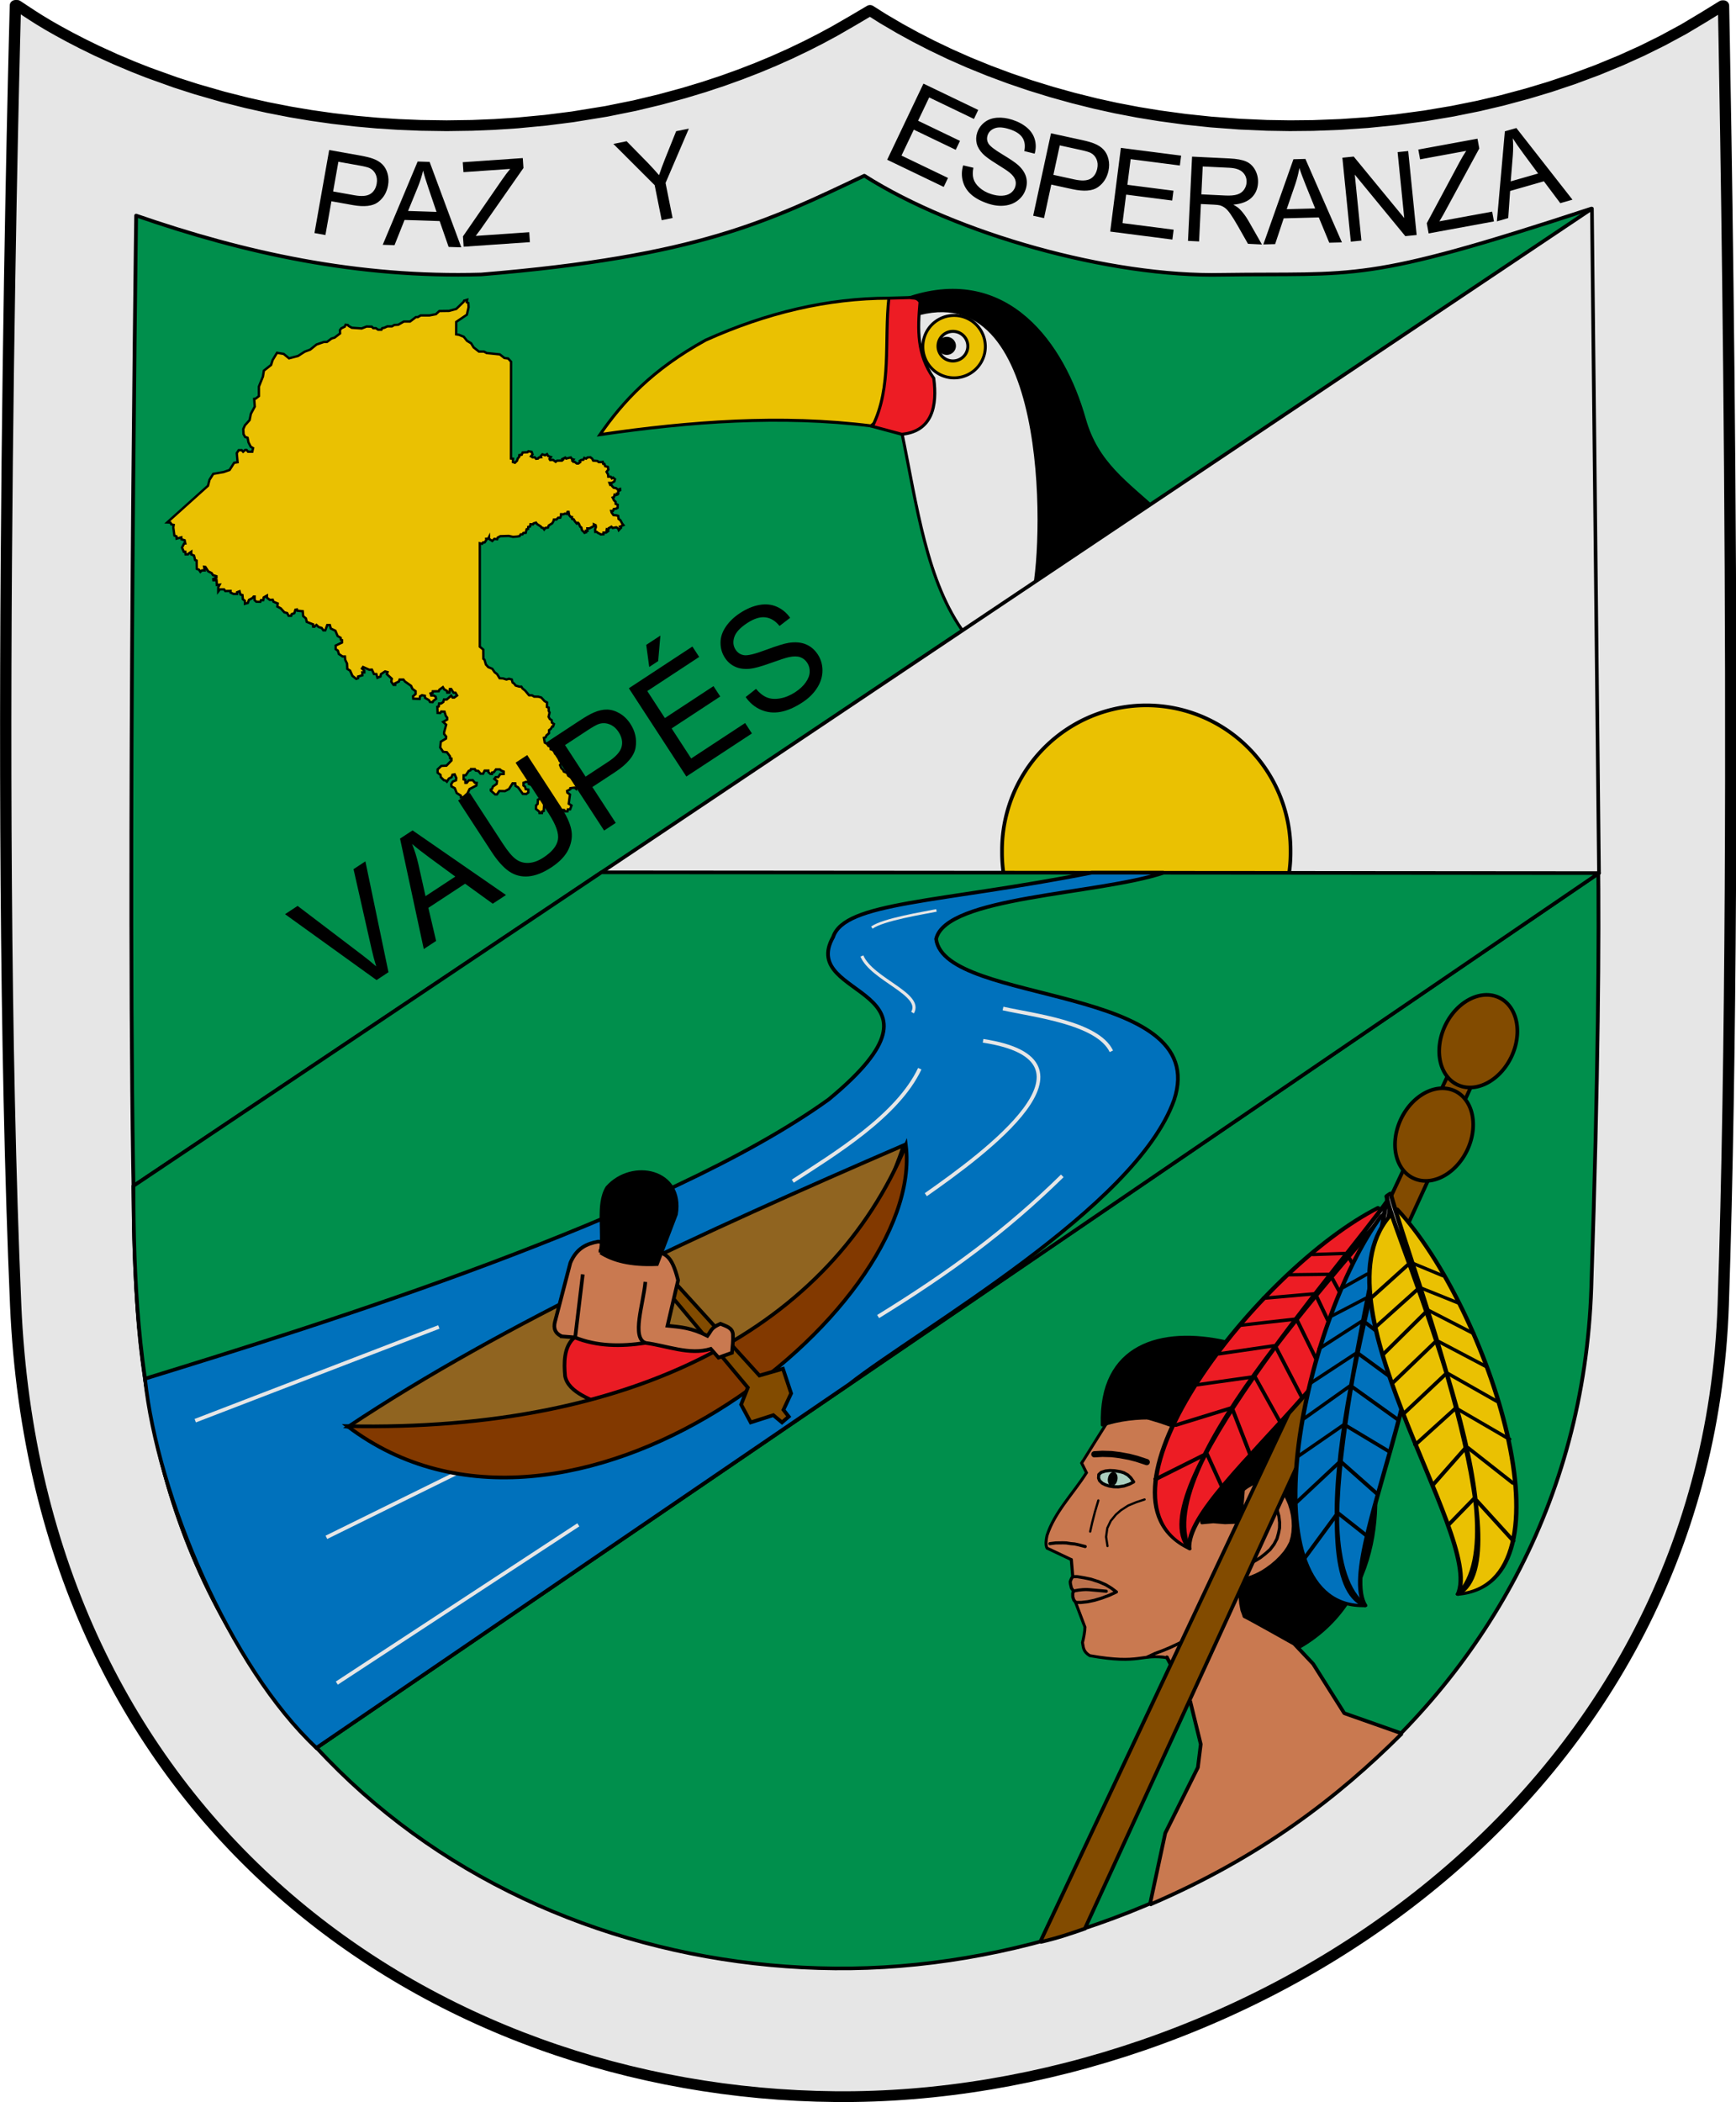 <svg fill-rule="evenodd" height="570.357" viewBox="0 0 183.071 221.236" width="471.214" xmlns="http://www.w3.org/2000/svg"><g stroke="#000"><path d="m26.401 18.912s-1.687 63.242.02 104.734c1.708 41.493 31.733 63.513 63.017 63.809 31.284.295 66.945-23.413 68.233-63.845 1.288-40.432.021-104.673.021-104.673l-.086 0-1.445.933-1.534.961-1.634.926-1.55.805-1.63.774-1.813.783-1.865.729-1.81.635-1.721.543-1.929.543-1.823.45-1.989.421-2.123.375-2.249.316-2.152.225-2.077.15-2.126.085-1.78.018-1.754-.029-2.105-.097-2.217-.174-1.976-.219-1.95-.278-1.655-.283-1.686-.337-1.589-.367-1.73-.453-1.648-.481-1.657-.536-1.594-.569-1.537-.601-1.598-.681-1.449-.673-1.363-.684-1.252-.674-1.217-.699-1.308-.805-.981-.652-1.347.834-1.373.83-1.064.602-1.101.589-1.252.629-1.256.589-1.228.537-1.344.547-1.351.51-1.465.509-1.536.486-1.827.521-1.938.487-2.185.464-2.602.443-2.056.274-2.202.219-1.717.119-1.746.075-1.955.029-2.004-.03-1.694-.072-1.638-.112-1.657-.156-1.759-.213-1.685-.251-1.567-.276-1.742-.356-1.627-.381-1.814-.482-2.079-.628-1.576-.532-2.089-.787-1.153-.476-1.386-.613-1.429-.683-1.112-.571-.963-.523-.858-.489-.773-.46-.725-.459-.489-.326-.469-.321-.721-.501h-.132z" fill="#e6e6e6" stroke-linecap="round" stroke-linejoin="round" stroke-width=".868" transform="matrix(1.372 0 0 1.308 -34.598 -24.344)"/><g fill="#008f4c" fill-rule="evenodd" stroke-linecap="round" stroke-linejoin="round" stroke-width=".338" transform="matrix(1.169 0 0 1.124 -16.505 -4.144)"><path d="m26.421 124.337c1.708 41.493 31.733 63.513 63.017 63.809 31.284.295 66.945-23.413 68.233-63.845 1.288-40.432.266-50.716.266-50.716z"/><path d="m26.401 23.747s-.996 75.887.02 100.59l131.221-92.478c-.088-5.495.024-8.765.024-8.765-20.641 7.06-21.062 6.02-33.31 6.206-10.05.238-23.987-3.822-32.266-9.293-8.643 4.265-15.014 7.591-34.552 9.263-11.16.335-21.361-2.005-31.137-5.523z"/></g><g transform="matrix(1.074 0 0 1.08 164.522 -39.641)"><g fill-rule="evenodd"><g stroke-width=".295"><path d="m-58.411 98.458c-3.815-5.053-4.751-12.624-6.228-19.721l.923-12.917 8.303 1.692 11.734 21.825z" fill="#e6e6e6"/><path d="m-67.678 78.11c-8.834-1.097-17.766-.425-26.601.857 2.226-3.199 5.102-6.333 10.38-9.226 5.997-2.684 11.994-4.086 17.992-4.095-.026 1.786 3.695 8.507-1.771 12.464z" fill="#eac102"/><path d="m-51.699 94.343c1.161-5.451 1.649-31.187-11.786-27.024l-.346-1.73c9.587-3.097 15.05 4.577 17.115 11.853 1.233 4.343 4.098 6.174 7.335 9.137z"/></g><path d="m-67.522 78.16c1.94-3.826 1.136-8.384 1.622-12.598l-.007.083 2.076-.057c.34.096.644-.072.983.416-.246 2.764-.306 5.146 1.346 7.462.365 2.659-.128 5.181-3.14 5.464z" fill="#ed1c24" stroke-width=".295"/></g><g fill-rule="nonzero" stroke-linecap="round" stroke-linejoin="round"><path d="m-56.732 74.038a1.325 1.305 0 1 1 -2.65 0 1.325 1.305 0 1 1 2.65 0z" fill="#eac102" stroke-width=".124" transform="matrix(2.315 0 0 2.335 74.898 -102.501)"/><path d="m-56.732 74.038a1.325 1.305 0 1 1 -2.65 0 1.325 1.305 0 1 1 2.65 0z" fill="#e6e6e6" stroke-width=".267" transform="matrix(1.105 0 0 1.107 4.534 -11.63)"/><path d="m-56.732 74.038a1.325 1.305 0 1 1 -2.65 0 1.325 1.305 0 1 1 2.65 0z" stroke-width=".295" transform="matrix(.613 0 0 .607 -24.637 25.36)"/></g></g><g stroke-linejoin="round"><path d="m167.879 21.819-153.804 103.02c.04 19.313 1.784 39.943 19.293 59.245l135.254-92.22z" fill="#e6e6e6" fill-rule="evenodd" stroke-width=".383"/><path d="m136.097 89.581a15.214 15.276 0 1 1 -30.427 0 15.214 15.276 0 1 1 30.427 0z" fill="#eac102" fill-rule="nonzero" stroke-linecap="round" stroke-width=".387"/></g></g><g fill-rule="evenodd"><path d="m63.425 91.783-49.351 33.056c.04 19.313 1.784 39.943 19.293 59.245l135.254-92.22z" fill="#008f4c" stroke="#000" stroke-linejoin="round" stroke-width=".383"/><path d="m929.315 1062.146-4.773 4.596-4.596 1.238-6.187.088-2.21 2.033-4.154.795h-5.568l-1.856 1.061h-1.237l-3.712 2.829h-3.977l-3.536 2.033-2.563.177-1.503.884h-2.917l-1.945.884-1.326.265-.53.972h-2.121l-1.414-.972h-1.679l-.972-.972-3.27-.088-3.182 1.237-6.276-.442-2.033-1.149-.53-.619-1.414-.177-.53 1.237-2.21 1.061-.884 1.149.088 2.121-3.447 2.652-2.033.619-2.828 2.121-2.121.088-4.596 1.591-4.066 3.27-3.536 1.326-4.243 2.74-5.745 1.503-3.447-2.829-4.243-.707-2.828 4.685-.972 3.094-4.596 3.624-.619 3.801-2.563 6.364v6.099l-2.033 1.591-.972.177.354 4.95-2.475 4.596-.795 3.978-3.005 3.359-1.061 2.386.177 3.27.972 1.768 1.591.53.619 3.005 1.414 2.74 1.503.884-.53 2.298h-2.652l-.972-1.149h-.884l-1.326 1.149-.884-.972h-1.945l-1.237 1.856.53 5.834-2.21.354-2.917 4.596-3.801 1.326-6.638 1.162-2.406 3.811-.944 3.777-26.075 23.423 2.033.088.619 1.149 1.503.353-.265 1.591.707 5.215 1.326.53.088 1.414 3.005-.795.088 1.237 2.033.619.442 2.033-.795.088-1.326 2.563 1.149 2.652h.972l.177 1.679h1.503l.442-.53 1.679-1.149v1.679l1.768.795.707 2.828.972.353.088 5.303 1.414.53.884 1.326.972-.884h1.768l-.354-2.298.795.088 1.856 2.828 2.121 1.061.884 1.326 2.21.707v.972l-2.033.795.088.795h2.033l.177 3.005 1.768-.177-.884 1.679v2.652l1.061-1.326h2.652l.795 1.061 3.359-.088v1.061l1.856.884h2.298v-1.061l1.591-.619.53 2.033 1.326.353.265 2.652 1.326 1.061v1.856l1.856-.53.707-1.945 2.21-1.149.795-.972h.619v2.298l1.061.972 2.563.088.442-1.061h1.414l.354-1.768 2.033-1.149v1.326l1.856 1.414 1.856-.088.442 1.238 2.74 1.149-.265 1.945 2.21 1.149 2.298 2.563 1.768.442.972 1.768h1.591l.354-1.061 1.679-.619.707-2.21.972-.177.265.795 3.447.354.265 3.094 1.768 1.503.53 2.21 4.066 1.591v1.414l.795.088 1.326-1.149 1.414 1.326 1.945.619 1.061 1.503h1.237l1.237-3.359h1.679l.619 2.21 2.917 1.414 1.414 3.359 1.945 1.149.088 1.149.795.353v1.503l-4.066 1.945v2.298l1.414.972.619 2.121 2.386 1.591h1.503l.177 2.121 1.149 2.386.177 3.447 1.768 1.061 1.503 3.359 2.475 1.945 1.149-.442v-1.061l2.74-.795-.088-1.856h1.326v-1.061l-1.503-1.414.707-.972 3.977 1.768 1.679-.088 1.326 2.828h1.503l.707 2.386 1.945-.795.265-1.503 2.652-1.768 1.591.442-.442 1.326 3.182 2.917-.354 1.856 1.414 2.033h1.061v-.972l2.386-1.149.442-1.238h2.475l.972 1.238 3.889 2.74.884 1.944 2.033 1.503v1.768l-1.679 1.503.177 1.503 4.066.177.265-1.679 1.237-.707 1.856.354.088 1.326 2.563 1.503.619 1.149 1.679.088.442-.795 1.768-1.326-.265-1.326-1.237-.795h-1.591l-.442-1.326 1.326-.354.088-.972 3.801-.088.442-.972 2.21-1.591.884 1.414 1.768.972.177 1.061h1.326l.354-2.298h.795l1.503 2.386h1.237l1.061 1.768-1.856 1.326h-1.061l-.884-1.237-2.828 2.475h-1.768l-.442 1.591-1.414.972h-1.237l-.265 1.856-.884.265.177 3.889 1.679.088.619-.972 2.121.088.795 2.652.884 1.149v1.238l-2.563 1.503 1.945 1.768-1.326 4.861v1.061l1.326 1.679-.088 1.238-3.359 2.033-.354 3.712 1.856 2.74 2.386.265 1.945 2.563.177 1.326.795.177v1.237l-3.182 3.27-3.27.177-2.386 2.21v2.121l1.856 1.414.177 1.414 1.945 1.944 1.149.265.795.707 1.237-1.944 1.768-.972.53-1.503 1.414-.265 1.061 2.298-.177 1.503-2.033.795-1.061 1.679.177 1.414 2.121 1.149 1.237 3.094 2.652 1.679v1.061h1.503l2.74-2.475 1.326-2.828 4.331-2.21.265-1.679-1.149-.088-1.414-1.679-2.563.088-1.237 1.591h-.884l-.088-1.944-1.061-.265v-2.563l1.414-.088 1.856-2.74 1.061-.353.354-.795h2.475l.53.884 1.768.353 1.326 1.679h1.679l.972-1.944h2.386v.972l1.326 1.149h.972l.088-.884 1.061-.177 1.414-1.856h2.475l.972.795 1.503.619v1.503l-2.298.177-1.237 1.856h-1.591l-.884 1.149 1.768 1.326-.265 1.856-2.386 1.679-.619 1.591-.707.265v.795l2.74 2.386h1.149l1.503-2.21 3.624.088 2.563-1.326 2.298-3.624h1.679l.177 1.591 1.679.972 3.005 4.154 2.21.088 1.326-.972v-1.856l-1.679-.265-.442-1.591-.972-.707v-1.768l1.679-.619 1.591.088.088 1.237 2.828 1.061 1.768 2.386 2.21 1.237.354 1.856 1.591.177v1.679h-.972l-.619 1.149-1.326.53-.177 2.74-.972.884-.088 2.298 2.21 1.768.088.884h1.503l.088-.972 1.061-.353.265-3.801 2.652-2.121.177-.707 1.591-.177.795 1.591 3.889 2.563 1.326 1.944 2.386.088.53.795h1.591l.265-1.237h1.414l.884-2.475-1.768-1.149.795-5.834-1.679-1.237-.177-1.061 2.033-1.061.088-.707 2.652-.354 1.011.809.344-1.188-.375-2.625-1.438-2.312-3.594-2.344-.75-1.75-2.031-.844-.438-1.031-1.188-1.125-.812-2.031.906-1.438-1.219-1.312-.938-3.562-1.906-.969-.25-1.469-1.344-1-1.188-.312-.188-1.656-1.281-.5-.938-1.344-1.438-.781-.531-3.031 1.094-.312.531-1.219 1.656-1.438v-1.906l1.125-.844.938-1.562h.531l.531-1.562-1.312-.906-.125-1.5-1.188-.812-.781-1.375.625-2.75-.562-1.062v-2.031l-1.125-.469.062-2.844-1.562-.844-2.094-2.312-1.906-.562-2.688-.031-1.281-.812-1.969-.062-2.469-2.938-1.688-1.375-.75-1.188-1.188.031-2.469-.719-.938-1.219-1.031-.75-.5-1.906-1.781-.469-1.625.469-2.219-.688-2.125-.094-1.625-2.656-1.562-1.188-1.531-2.219-2.562-1.062-1.5-1.656-.906-3.062-.719-.594-.062-5.875-2.219-1.875v-66.062l1.5.312.594-.844 1.031-.031 1.031-1.531-.062-.781 1.281-.062.531-1.062.062 1.219 2 1.312 1.344-1.344 1.781.219.344-1.031 1.719-.906 5.406-.156 2.656.594 2.719-.219 1.5-.281.688-1.094h1.125l.625-.906 1.469-.094.581-2.249.928-.221.133-1.326 1.193-.265.221-1.414 1.591.088.354-.619 1.591-.486.619.884 2.475 1.591.442.707.972.221.707.972.795-1.016 1.591-.177.53-1.37 2.254-1.414.751-1.37.265-.972 1.635-.044 1.149-1.193 1.282.044.442-1.105.088-1.149 1.591.044.84-.442 1.237.221.442-1.282h.707l.309 1.989 1.016 1.193.84.088.088 1.193 1.016.309.751 1.238 1.193 1.414.751-.486.575.575.84 1.9.751.53.442 1.768 1.105 1.016.486.619 1.016-.354-.088-.928h.972l-.088-1.547h1.37l2.828-1.503v-1.061l1.105.53.177 1.193-.53 1.414.133 1.679h.972l.751.663 1.061.486.707.442 1.724-.088.044-1.061h1.591l1.105-.751-.751-.575.177-.795.928.398.177-1.016 1.812-1.016.84.795 2.298-.442 1.238.84.353.972 1.37-1.458-.575-.795 2.166-.928-.751-.928-1.193-2.21-1.149-.84-.265-1.945-1.193-.353-1.812-.133-1.149-1.591-.309-1.105h1.149l.53-1.193 1.503-.221.928-.575.044-1.945-1.326-.575v-1.282l-1.016-.928-.884-1.812.884-.354.354-1.458.751.265.972-.354-.177-.619.751-.044.044-1.547 1.237-.575-.088-.795-1.326.486-1.237-1.016-1.458-.221-.972-.972-.619-.972-.663.088-.486-1.237h1.503l1.591-.972.442-1.414-1.237-1.061-.751.53-.751-1.061h-1.547l-.133-1.37-.972-1.768 1.149-1.414-.265-1.679-1.812-.53-.398-1.37-.795-.088-.353-1.282-.84.177h-1.679l-.884-.751-2.696-.221-.619-1.238-1.149-.884-1.856.133-.884.751-1.149-.486-.575 1.149-1.503.221-.795.53.309.751-1.238.928h-1.016l-1.458-1.149-.707.088-.663-.707.707-.795-.972-.309-.751-1.016-2.917.751-.575-.663-1.724.884.354.398-.707.663-3.182.044-.884.707-1.635-1.193-1.9.044-.398-.663.884-1.237-1.724-.575-.751-1.237-1.237.707-1.724-.575-1.061 1.149.265.663-1.458.221-.575.663-1.237.133-.84-.972-1.282.088-1.105-.707 1.016-1.237-.619-1.635-2.033-.353-.575.619-3.094.177-.619 1.414-1.503.265-.088 1.105-.972 1.061-.398 1.37-1.37 1.326-1.282-.442.088-2.121-1.326-.133.044-61.872-1.856-2.033-2.386-.309-2.917-2.298-8.441-.884-1.724-.928h-3.182l-3.403-2.652-1.635-2.652-2.563-1.547-2.121-2.607-3.005-1.237-1.856-.309.044-7.955 6.806-4.596 1.105-4.817-.177-2.652-1.016-.53.265-1.547-1.945.575z" fill="#eac102" stroke="#000" stroke-width="1.5" transform="matrix(.165 0 0 .165 -104.436 -143.621)"/><path d="m116.161 168.302-.756.226-.679.145-.718.081-.561-.001-.205-.258-.109-.323-.006-.38.087-.238-.227-.318-.099-.434-.026-.238.072-.199.088-.187.107-.129.499-.012.617.102.804.165.858.278.706.31.58.351.542.402-.743.348z" fill="#bd714c" stroke-width="1.312"/><path d="m117.937 156.564-.488-.01-.468-.073-.427-.139-.314-.159-.279-.262-.112-.278.025-.375.248-.229.468-.148.449-.046.501.023.609.101.375.116.403.226.313.298.307.436-.425.225-.588.204z" fill="#e3e4e5" fill-opacity=".749" stroke-width="1.312"/><path d="m130.957 158.84-.451 1.45-1.334.05-1.225-.1-1.204.111-.307-2.399-.458-1.486.096-3.524-.098-.503-.168-.495-.224-.419-.268-.379-.407-.337-.412-.265-.463-.235-.476-.193-1.247-.43-1.268-.384c11.9-.245 24.532 11.857 10.474 21.36l-.315-.469-.23-.634-.126-.682-.053-.641.051-.689.174-.735.26-.648.151.029.259-.039.306-.099.437-.185.36-.174.344-.189.449-.292.496-.362.526-.444.449-.447.441-.512.326-.48.286-.537.156-.557.088-.522.038-.654-.02-.57-.068-.564-.126-.57-.195-.623-.221-.509-.228-.473-.297-.417-.436-.386-.393-.23-.395-.171-.486-.134-.514-.04-.547.103-.482.179-.452.263-.422.308z"/><path d="m131.517 170.661c14.057-9.504 1.426-21.606-10.474-21.36-1.533.032-3.054.268-4.505.742l1.329-5.635c32.075-2.755 33.836 33.145 7.25 32.87l-.129-.485-.168-.514-.167-.373-.208-.303-.268-.343-.307-.285-.435-.313c3.338-1.244 6.003-2.594 8.083-4z" fill="#008f4c"/><path d="m117.75 155.771c-.07.368-.322.629-.561.583-.24-.046-.377-.382-.306-.75.07-.368.322-.629.562-.583.239.046.377.382.306.75z"/><path d="m120.383 174.534-1.778.126-1.669.025-.682-.061-.638-.081-.369-.085-.361-.142-.249-.174-.194-.229-.118-.31-.089-.296-.058-.281-.028-.288.049-.561.176-.658-.204-.339.064-.177-.271-.752-.246-.683-.27-.813.561 0.0.718-.081.679-.144.756-.228.831-.308.744-.348-.542-.403-.58-.351-.705-.31-.859-.278-.734-.153-.07-.011-.617-.103-.241-.008-.258.021-.151-1.814-2.257-.991-.277-.218-.141-.318-.022-.461.183-.709.755-1.565.961-1.542.997-1.309.888-1.07.395-.937-.319-.887-.019-.57 1.21-1.852 1.373-1.723c1.45-.474 2.805-.75 4.339-.781l1.268.384 1.247.43.476.193.463.235.412.265.407.337.268.379.224.419.168.495.098.503-.096 3.524.458 1.486.307 2.399 1.204-.111 1.225.1 1.334-.05.451-1.45.153-1.976.422-.308.452-.263.482-.179.547-.103.514.04.486.134.395.171.393.23.436.386.297.417.228.473.221.509.195.623.126.57.068.564.02.57-.038.654-.088.522-.156.557-.286.537-.326.48-.441.512-.449.447-.526.444-.496.362-.449.292-.344.189-.36.174-.437.185-.306.099-.259.039-.151-.029-.26.648-.174.735-.051.689.053.641.126.682.23.634.315.469c-2.08 1.406-4.745 2.756-8.083 4l-.459-.246-.495-.064-.559.01zm-1.26-18.263.426-.225-.308-.436-.313-.298-.402-.226-.375-.117-.61-.1-.5-.024-.449.046-.468.149-.248.229-.025.375.112.278.279.263.313.158.426.139.468.074.488.01.598-.091z" fill="#c97950"/></g><g stroke="#000"><g stroke-linejoin="round"><g fill="none"><g stroke-linecap="round"><path d="m115.826 157.999-.363 1.22-.293 1.144-.204.915" stroke-width=".236"/><g stroke-width=".328"><path d="m113.129 166.048.258-.02.241.007.687.114.734.153.859.279.705.309.58.351.542.402-.743.348-.831.309-.756.226-.679.145-.718.081-.561-.001"/><path d="m116.66 167.568-1.059-.096-.74-.067-.338-.015-.342.015-.41.043-.313.053-.243.053"/><path d="m114.438 162.856-.706-.183-.409-.088-.398-.034-.473-.073-.368-.011-.758.01-.611.077"/></g><path d="m120.93 153.955-1.049-.346-.795-.205-.986-.183-.882-.109-.966-.028-.845.047" stroke-width=".656"/><path d="m112.978 164.235.151 1.814-.107.129-.088.187-.072.199.026.238.099.434.227.318-.087.238.006.38.109.323.205.258" stroke-width=".328"/></g><g stroke-width=".328"><path d="m127.964 167.077-.602 2.25-.255.7-.239.77-.255.56-.327.462-.383.374-.631.391-.96.491-.948.441-.77.321-.77.285-.857.401"/><g stroke-linecap="round"><path d="m115.875 155.267.248-.229.468-.148.449-.046.501.023.609.101.375.116.403.226.313.298.307.436-.425.225-.588.204-.597.091-.488-.01-.468-.073-.427-.139-.314-.159-.279-.262-.112-.278z"/><path d="m130.194 164.967.025.198.061.223.08.191.122.172.156.147.222.141.269.095.301.057.259-.039.306-.099.438-.184.36-.174.343-.188.449-.292.497-.362.525-.444.45-.447.441-.512.325-.479.286-.537.157-.557.087-.523.039-.655-.021-.57-.068-.565-.126-.568-.194-.625-.221-.508-.228-.472-.297-.418-.436-.386-.392-.229-.394-.172-.486-.134-.514-.04-.547.103-.482.18-.452.263-.422.307"/><path d="m131.777 164.656.579-.289.553-.338.508-.397.518-.458.424-.56.308-.588.165-.599.102-.513.01-.589-.083-.685-.178-.625-.221-.546-.265-.437-.202-.201-.213-.15-.409-.16"/></g></g></g><g stroke-linecap="round"><path d="m123.148 174.661c28.802-10.734 7.477-29.312-6.896-24.619-.568-16.92 26.056-7.338 28.169 2.804 1.493 5.095 1.406 18.055-10.621 22.049z" fill-rule="evenodd" stroke-width=".328"/><g fill="none"><path d="m120.702 157.896-.871.286-.864.356-.776.505-.513.446-.542.66-.366.766-.128.922.149.969" stroke-width=".236"/><path d="m121.044 149.3 1.267.384 1.248.429.475.193.464.236.411.264.407.338.268.379.225.418.168.496.098.503-.096 3.524.458 1.486.307 2.399 1.204-.111 1.224.1 1.334-.05.451-1.449.153-1.977" stroke-width=".328"/></g></g></g><g stroke-linecap="round"><path d="m123.054 174.534 2.471 4.673 1.102 4.491-.304 2.446-3.439 6.922-1.621 7.541c11.672-5.001 19.842-11.318 26.572-18.037l-6.072-2.14-3.285-5.202-2.012-2.131s-5.018-2.824-5.216-2.875" fill="#c97950" fill-rule="evenodd" stroke-miterlimit="1" stroke-width=".387"/><g fill="none" stroke-linejoin="round"><path d="m131.28 166.161-.261.649-.174.734-.051.69.054.64.125.682.23.634" stroke-width=".328"/><ellipse cx="-144.499" cy="130.63" rx=".442" ry=".679" stroke-width=".128" transform="matrix(-.982 -.19 -.188 .982 0 0)"/></g></g><path d="m113 164.247-2.588-1.223c-.165-.359-.102-.832 0-1.325.78-2.452 2.764-4.42 4.161-6.624l-.507-1.019 2.655-4.23" fill="none" stroke-width=".31"/><path d="m109.687 204.555 46.516-98.831 2.346 1.212-44.145 96.2c-1.478.52-2.974 1.031-4.717 1.418z" fill="#824b00" fill-rule="evenodd" stroke-width=".387"/><g stroke-linecap="round" stroke-linejoin="round"><path d="m159.356 111.289a3.859 5.091 25.785 1 1 -6.925-3.41 3.859 5.091 25.785 1 1 6.925 3.41z" fill="#824b00" fill-rule="nonzero" stroke-width=".387"/><path d="m154.696 121.134a3.859 5.091 25.785 1 1 -6.925-3.41 3.859 5.091 25.785 1 1 6.925 3.41z" fill="#824b00" fill-rule="nonzero" stroke-width=".387"/><g fill-rule="evenodd" stroke-width=".151"><g transform="matrix(2.868 1.101 -.76 1.995 -60.118 -384.356)"><path d="m119.873 208.243c-4.172-.453-1.187-14.164 1.903-19.061 3.302 4.015-2.868 16.196-1.903 19.061z" fill="#ed1c24"/><path d="m119.873 208.243c-2.258-1.672 1.428-15.724 2.127-19.625.217.199.108.099.118.306-.343 2.266-4.571 16.198-2.245 19.319z" fill="#e3e4e5" fill-opacity=".749"/><g fill="none"><path d="m119.197 203.681-1.254 1.968"/><path d="m119.273 203.552.878 1.243"/><path d="m119.52 201-1.599 1.805"/><path d="m119.559 201.056 1.112 1.763"/><path d="m119.784 199.231-1.676 1.338"/><path d="m119.864 199.142 1.397 1.686"/><path d="m120.133 197.38-1.702 1.374"/><path d="m120.186 197.42 1.46 1.869"/><path d="m120.461 195.799-1.672 1.244"/><path d="m120.547 195.816 1.499 2.004"/><path d="m120.756 194.297-1.548 1.086"/><path d="m120.87 194.36 1.442 1.976"/><path d="m121.01 193.124-1.283.734"/><path d="m121.164 193.263 1.38 1.699"/><path d="m121.288 191.867-1.061.645"/><path d="m121.472 192.032 1.22 1.502"/></g></g><g transform="matrix(3.055 -.312 .215 2.125 -267.023 -236.032)"><path d="m119.873 208.243c-4.172-.453-1.187-14.164 1.903-19.061 3.302 4.015-2.868 16.196-1.903 19.061z" fill="#0071bc"/><path d="m119.873 208.243c-2.258-1.672 1.405-15.736 2.104-19.637.217.199.102.086.111.293-.343 2.266-4.542 16.223-2.215 19.344z" fill="#e3e4e5" fill-opacity=".749"/><g fill="none"><path d="m119.204 203.645-1.261 2.004"/><path d="m119.25 203.542.901 1.253"/><path d="m119.473 201.089-1.592 1.745"/><path d="m119.554 201.077 1.117 1.742"/><path d="m119.765 199.259-1.657 1.31"/><path d="m119.845 199.315 1.397 1.501"/><path d="m120.11 197.384-1.679 1.37"/><path d="m120.161 197.404 1.485 1.885"/><path d="m120.418 195.82-1.645 1.23"/><path d="m120.512 195.835 1.534 1.985"/><path d="m120.74 194.263-1.532 1.12"/><path d="m120.87 194.36 1.442 1.976"/><path d="m120.969 193.148-1.242.71"/><path d="m121.164 193.263 1.38 1.699"/><path d="m121.095 191.97-.868.542"/><path d="m121.472 192.032 1.22 1.502"/></g></g><g transform="matrix(-3.07 .045 .031 2.135 515.3 -282.107)"><path d="m119.873 208.243c-4.172-.453-1.187-14.164 1.903-19.061 3.302 4.015-2.868 16.196-1.903 19.061z" fill="#eac102"/><path d="m119.873 208.243c-2.258-1.672 1.417-15.944 2.116-19.845.217.199.108.099.118.306-.343 2.266-4.561 16.417-2.234 19.538z" fill="#e3e4e5" fill-opacity=".749"/><g fill="none"><path d="m119.196 203.61-1.253 2.039"/><path d="m119.259 203.515.892 1.28"/><path d="m119.466 201.006-1.545 1.799"/><path d="m119.551 201.046 1.12 1.773"/><path d="m119.783 199.109-1.75 1.513"/><path d="m119.858 199.056 1.403 1.772"/><path d="m120.117 197.33-1.686 1.424"/><path d="m120.188 197.371 1.458 1.918"/><path d="m120.417 195.746-1.632 1.281"/><path d="m120.517 195.762 1.497 2.01"/><path d="m120.754 194.197-1.546 1.186"/><path d="m120.804 194.251 1.508 2.085"/><path d="m121 193.091-1.273.767"/><path d="m121.083 193.132 1.461 1.83"/><path d="m121.25 191.875-1.023.637"/><path d="m121.405 191.915 1.287 1.619"/></g></g></g></g><path d="m123.198 174.596c-2.983-.497-2.789.742-8.279-.238-.738-.459-.662-.917-.761-1.376.14-.599.248-1.166.254-1.63l-.964-2.548" fill="none" stroke-width=".31"/></g><path d="m39.709 103.141-9.651-6.946 1.327-.872 6.811 5.177c.547.414 1.04.815 1.479 1.203-.187-.602-.352-1.219-.493-1.851l-1.9-8.403 1.251-.822 2.433 11.686zm4.98-3.271-2.503-11.641 1.321-.868 9.853 6.813-1.397.917-2.916-2.108-3.874 2.545.818 3.486zm.185-5.576 3.141-2.063-2.646-1.941c-.805-.589-1.443-1.088-1.914-1.498.271.674.49 1.376.658 2.105zm9.498-14.068 1.226-.805 3.502 5.375c.609.935.988 1.747 1.135 2.435.148.688.059 1.386-.266 2.092-.325.706-.935 1.352-1.828 1.939-.868.57-1.676.886-2.424.948-.748.062-1.425-.114-2.032-.528-.607-.414-1.231-1.114-1.873-2.1l-3.502-5.375 1.226-.805 3.498 5.369c.526.808.989 1.354 1.388 1.639.399.285.848.411 1.348.379.5-.032 1.013-.221 1.539-.567.902-.592 1.411-1.219 1.527-1.882.116-.662-.206-1.577-.967-2.745zm9.335 7.153-6.061-9.304 3.495-2.296c.615-.404 1.104-.683 1.467-.837.505-.223.98-.328 1.427-.317.447.012.889.148 1.328.41.438.262.808.623 1.108 1.085.515.791.701 1.625.556 2.503-.144.877-.872 1.746-2.182 2.607l-2.376 1.561 2.464 3.782zm-1.953-5.686 2.395-1.573c.792-.52 1.258-1.038 1.398-1.553.14-.515.035-1.041-.315-1.578-.254-.389-.569-.658-.945-.806-.376-.148-.754-.162-1.132-.04-.242.081-.642.304-1.198.669l-2.37 1.557zm10.625-.01-6.061-9.304 6.7-4.4.715 1.098-5.473 3.595 1.856 2.849 5.126-3.367.711 1.092-5.126 3.367 2.063 3.167 5.688-3.736.715 1.098zm-3.913-11.548-.317-2.329 1.492-.98-.233 2.69zm10.17 3.17 1.09-.861c.358.429.734.728 1.129.894.394.167.862.204 1.404.111.541-.093 1.075-.312 1.602-.658.468-.307.835-.648 1.102-1.023.267-.375.409-.741.425-1.099.016-.358-.069-.681-.257-.969-.19-.292-.441-.491-.751-.599-.31-.107-.708-.108-1.192-.001-.312.066-.96.276-1.945.63-.985.354-1.707.552-2.167.594-.594.058-1.112-.014-1.553-.217-.442-.202-.802-.517-1.08-.944-.306-.47-.459-.996-.46-1.578-.001-.583.185-1.147.557-1.694.372-.546.87-1.024 1.493-1.434.687-.451 1.365-.738 2.034-.86.669-.122 1.286-.061 1.849.186.563.246 1.033.635 1.41 1.167l-1.118.861c-.446-.547-.95-.85-1.51-.911-.56-.061-1.196.142-1.908.61-.742.487-1.193.978-1.355 1.474-.161.496-.117.936.134 1.321.218.334.517.53.898.588.377.061 1.137-.123 2.281-.551 1.144-.428 1.956-.679 2.438-.754.702-.105 1.306-.05 1.813.164.506.214.922.571 1.248 1.07.322.495.485 1.054.488 1.677.003.623-.181 1.23-.551 1.821-.37.591-.886 1.103-1.548 1.538-.839.551-1.621.89-2.348 1.016-.727.127-1.412.05-2.055-.231-.643-.281-1.176-.727-1.598-1.338z"/><path d="m33.162 24.393 1.553-8.756 3.29.588c.579.104 1.016.21 1.312.321.416.148.75.349 1.004.602.254.253.437.576.549.97.112.394.13.808.053 1.242-.132.745-.48 1.333-1.043 1.764-.563.431-1.462.537-2.695.316l-2.237-.4-.631 3.56zm1.968-4.387 2.254.403c.746.133 1.3.089 1.662-.134.363-.223.589-.587.679-1.093.065-.366.028-.696-.11-.99-.138-.294-.351-.509-.637-.647-.185-.086-.539-.177-1.063-.27l-2.231-.399zm5.231 5.625 3.683-8.78 1.262.04 3.34 9.006-1.335-.043-.947-2.725-3.702-.119-1.058 2.661zm2.671-3.568 3.001.096-.846-2.491c-.258-.757-.448-1.378-.569-1.863-.131.566-.308 1.127-.531 1.683zm5.864 3.769-.075-1.089 4.138-5.996c.294-.426.575-.798.844-1.116l-4.931.34-.072-1.047 6.329-.437.072 1.047-4.539 6.498-.494.66 5.642-.389.072 1.047zm20.883-2.796-.741-3.693-4.355-4.348 1.398-.283 2.239 2.282c.415.428.807.86 1.179 1.296.169-.509.382-1.086.638-1.732l1.167-2.904 1.339-.271-2.456 5.727.741 3.693z"/><path d="m93.558 16.663 3.824-8.023 5.777 2.776-.451.947-4.72-2.268-1.171 2.457 4.42 2.124-.449.941-4.42-2.124-1.301 2.731 4.905 2.357-.451.947zm8.011.591 1.081.254c-.088.439-.086.824.007 1.155.093.331.304.643.632.936.328.293.731.519 1.21.676.425.14.821.2 1.187.18.367-.02.666-.114.897-.282.231-.169.389-.384.475-.645.087-.265.086-.522-.003-.77-.088-.248-.287-.498-.595-.748-.197-.163-.652-.465-1.364-.906-.712-.441-1.196-.795-1.452-1.063-.333-.344-.547-.705-.641-1.083-.095-.378-.079-.761.048-1.149.139-.427.39-.786.752-1.077.362-.291.806-.457 1.332-.497.526-.04 1.072.034 1.638.22.624.205 1.141.488 1.552.846.411.359.68.776.808 1.253.128.476.121.966-.022 1.468l-1.094-.271c.117-.553.055-1.021-.187-1.402-.242-.382-.686-.679-1.333-.892-.674-.222-1.205-.26-1.594-.113-.389.146-.641.394-.755.744-.099.304-.072.589.082.857.15.267.644.652 1.482 1.155.838.504 1.4.888 1.687 1.153.416.388.684.794.804 1.219.12.425.106.864-.042 1.317-.147.45-.414.831-.8 1.144-.386.313-.856.501-1.408.564-.553.063-1.129-.005-1.73-.203-.762-.251-1.363-.573-1.805-.965-.442-.392-.736-.861-.883-1.405-.147-.544-.135-1.101.034-1.671zm7.385 5.312 1.879-8.691 3.265.712c.575.125 1.008.249 1.299.37.41.164.737.377.981.639.244.262.415.592.512.99.097.398.1.812.006 1.243-.16.739-.529 1.314-1.108 1.723-.579.41-1.481.481-2.705.214l-2.22-.484-.764 3.534zm2.131-4.31 2.238.488c.74.161 1.295.137 1.666-.071.371-.209.61-.564.719-1.066.079-.364.054-.695-.073-.994-.127-.299-.331-.522-.612-.67-.182-.093-.532-.197-1.052-.31l-2.214-.483zm5.992 5.979 1.126-8.822 6.353.817-.133 1.041-5.19-.668-.345 2.702 4.86.625-.132 1.035-4.86-.625-.383 3.003 5.394.694-.133 1.041zm8.204.983.429-8.883 3.923.191c.789.038 1.384.147 1.787.327.403.18.717.477.943.893.226.416.327.868.303 1.357-.03.63-.259 1.152-.686 1.564-.427.412-1.068.657-1.923.732.303.165.531.323.685.477.327.332.632.741.915 1.229l1.422 2.493-1.473-.072-1.082-1.905c-.316-.55-.578-.972-.786-1.265-.208-.294-.396-.501-.566-.623-.17-.122-.344-.209-.523-.262-.131-.035-.348-.059-.65-.074l-1.358-.066-.19 3.945zm1.41-4.906 2.517.122c.535.026.956-.009 1.263-.106.307-.096.545-.263.714-.5.169-.237.26-.499.274-.785.02-.42-.115-.773-.406-1.058-.291-.285-.764-.444-1.42-.476l-2.8-.136zm6.536 5.279 3.173-8.979 1.262-.033 3.851 8.798-1.335.034-1.102-2.666-3.703.095-.904 2.718zm2.462-3.717 3.002-.077-.987-2.438c-.301-.741-.526-1.35-.675-1.827-.098.573-.243 1.143-.434 1.71zm6.763 3.425-.891-8.849 1.196-.121 5.328 6.478-.699-6.947 1.118-.113.891 8.849-1.196.121-5.329-6.484.7 6.953zm8.206-.868-.196-1.074 3.443-6.423c.245-.456.483-.857.714-1.204l-4.862.892-.188-1.032 6.241-1.146.188 1.032-3.786 6.967-.417.712 5.563-1.021.188 1.032zm7.197-1.273.841-9.49 1.214-.348 5.916 7.554-1.284.368-1.73-2.306-3.562 1.02-.199 2.858zm1.46-4.216 2.888-.827-1.562-2.114c-.476-.642-.845-1.175-1.108-1.6.047.579.049 1.168.005 1.765z"/><path d="m115.129 91.82c-16.185 3.191-26.059 3.068-27.275 6.794-3.772 6.659 14.123 5.055-.459 17.106-17.281 12.437-53.782 23.797-72.103 29.445 1.32 12.456 8.977 30.402 18.076 38.919l56.191-38.336c7.277-5.732 30.209-18.577 34.257-29.971 4.071-12.305-24.201-9.93-25.097-16.964 1.015-4.506 17.032-4.664 24.008-6.994z" fill="#0071bc" fill-rule="evenodd" stroke="#000" stroke-width=".387"/><path d="m34.421 161.886 15.149-7.465" fill="none" stroke="#e6e6e6" stroke-width=".389"/><g stroke="#000" stroke-width=".295" transform="matrix(1.309 0 0 1.315 132.116 -51.977)"><g fill-rule="evenodd"><path d="m-72.886 153.774c12.687-8.404 28.493-15.561 44.773-22.578-7.179 20.769-24.248 25.361-44.773 22.578z" fill="#906420"/><path d="m-54.692 146.65c-.822.738-.811 2.022-.712 3.069.279 1.351 2.185 1.876 3.453 2.521l9.59-3.727-.932-1.206-5.371-.767-5.48-.274z" fill="#ea1c24"/><path d="m-72.941 153.72c17.753 13.436 46.633-9.179 44.992-22.524-6.036 14.446-21.676 22.992-44.992 22.524z" fill="#823900"/><path d="m-46.959 143.152 6.278 7.479-.543 1.356.775 1.434 1.821-.581.698.581.543-.465-.426-.543.62-1.318-.659-1.976-1.899.543-6.898-7.556z" fill="#824b00"/><path d="m-55.678 146.523 1.045.081c1.774.716 3.694.747 5.687.443 1.734.214 3.546 1.008 5.281.483l.62.698 1.085-.388c.044-.491.103-.982.077-1.473-.03-.539-.559-.662-1.008-.853-.762.331-.692.501-1.046.969-1.291-.655-2.165-.706-3.216-.814l.853-3.643c-.543-2.173-1.085-1.961-1.628-2.403l-4.805-.698c-.912.161-1.745.52-2.248 1.705l-1.24 4.728c-.137.529.022.926.543 1.163z" fill="#c97950"/><path d="m-52.554 139.8c.996.635 2.386 1.025 4.549.932l1.534-4.001c.589-3.5-3.51-4.394-5.535-2.137-.849 1.366-.218 3.675-.548 5.206z"/></g><g fill="none"><path d="m-54.582 146.54.164-1.37.438-3.617"/><path d="m-48.946 147.048c-1.108-.461-.161-3.081.009-4.892"/></g></g><g fill="none" stroke="#e6e6e6"><g stroke-width=".389"><path d="m20.589 149.59 25.688-9.88"/><path d="m35.519 177.254 25.469-16.686"/><path d="m92.604 138.612c7.512-4.63 13.517-9.029 19.419-14.83"/><path d="m117.201 110.649c-1.449-3.022-8.149-3.774-11.43-4.51"/></g><path d="m90.892 100.6c1.043 2.483 6.484 4.031 5.339 5.973" stroke-width=".33"/><path d="m96.995 112.485c-2.339 4.96-8.954 8.974-13.393 11.856" stroke-width=".389"/><path d="m103.67 109.544c13.524 2.063.194 11.855-6.038 16.222" stroke-width=".389"/><path d="m91.941 97.609c1.199-.855 5.421-1.532 6.811-1.81" stroke-width=".272"/></g></svg>